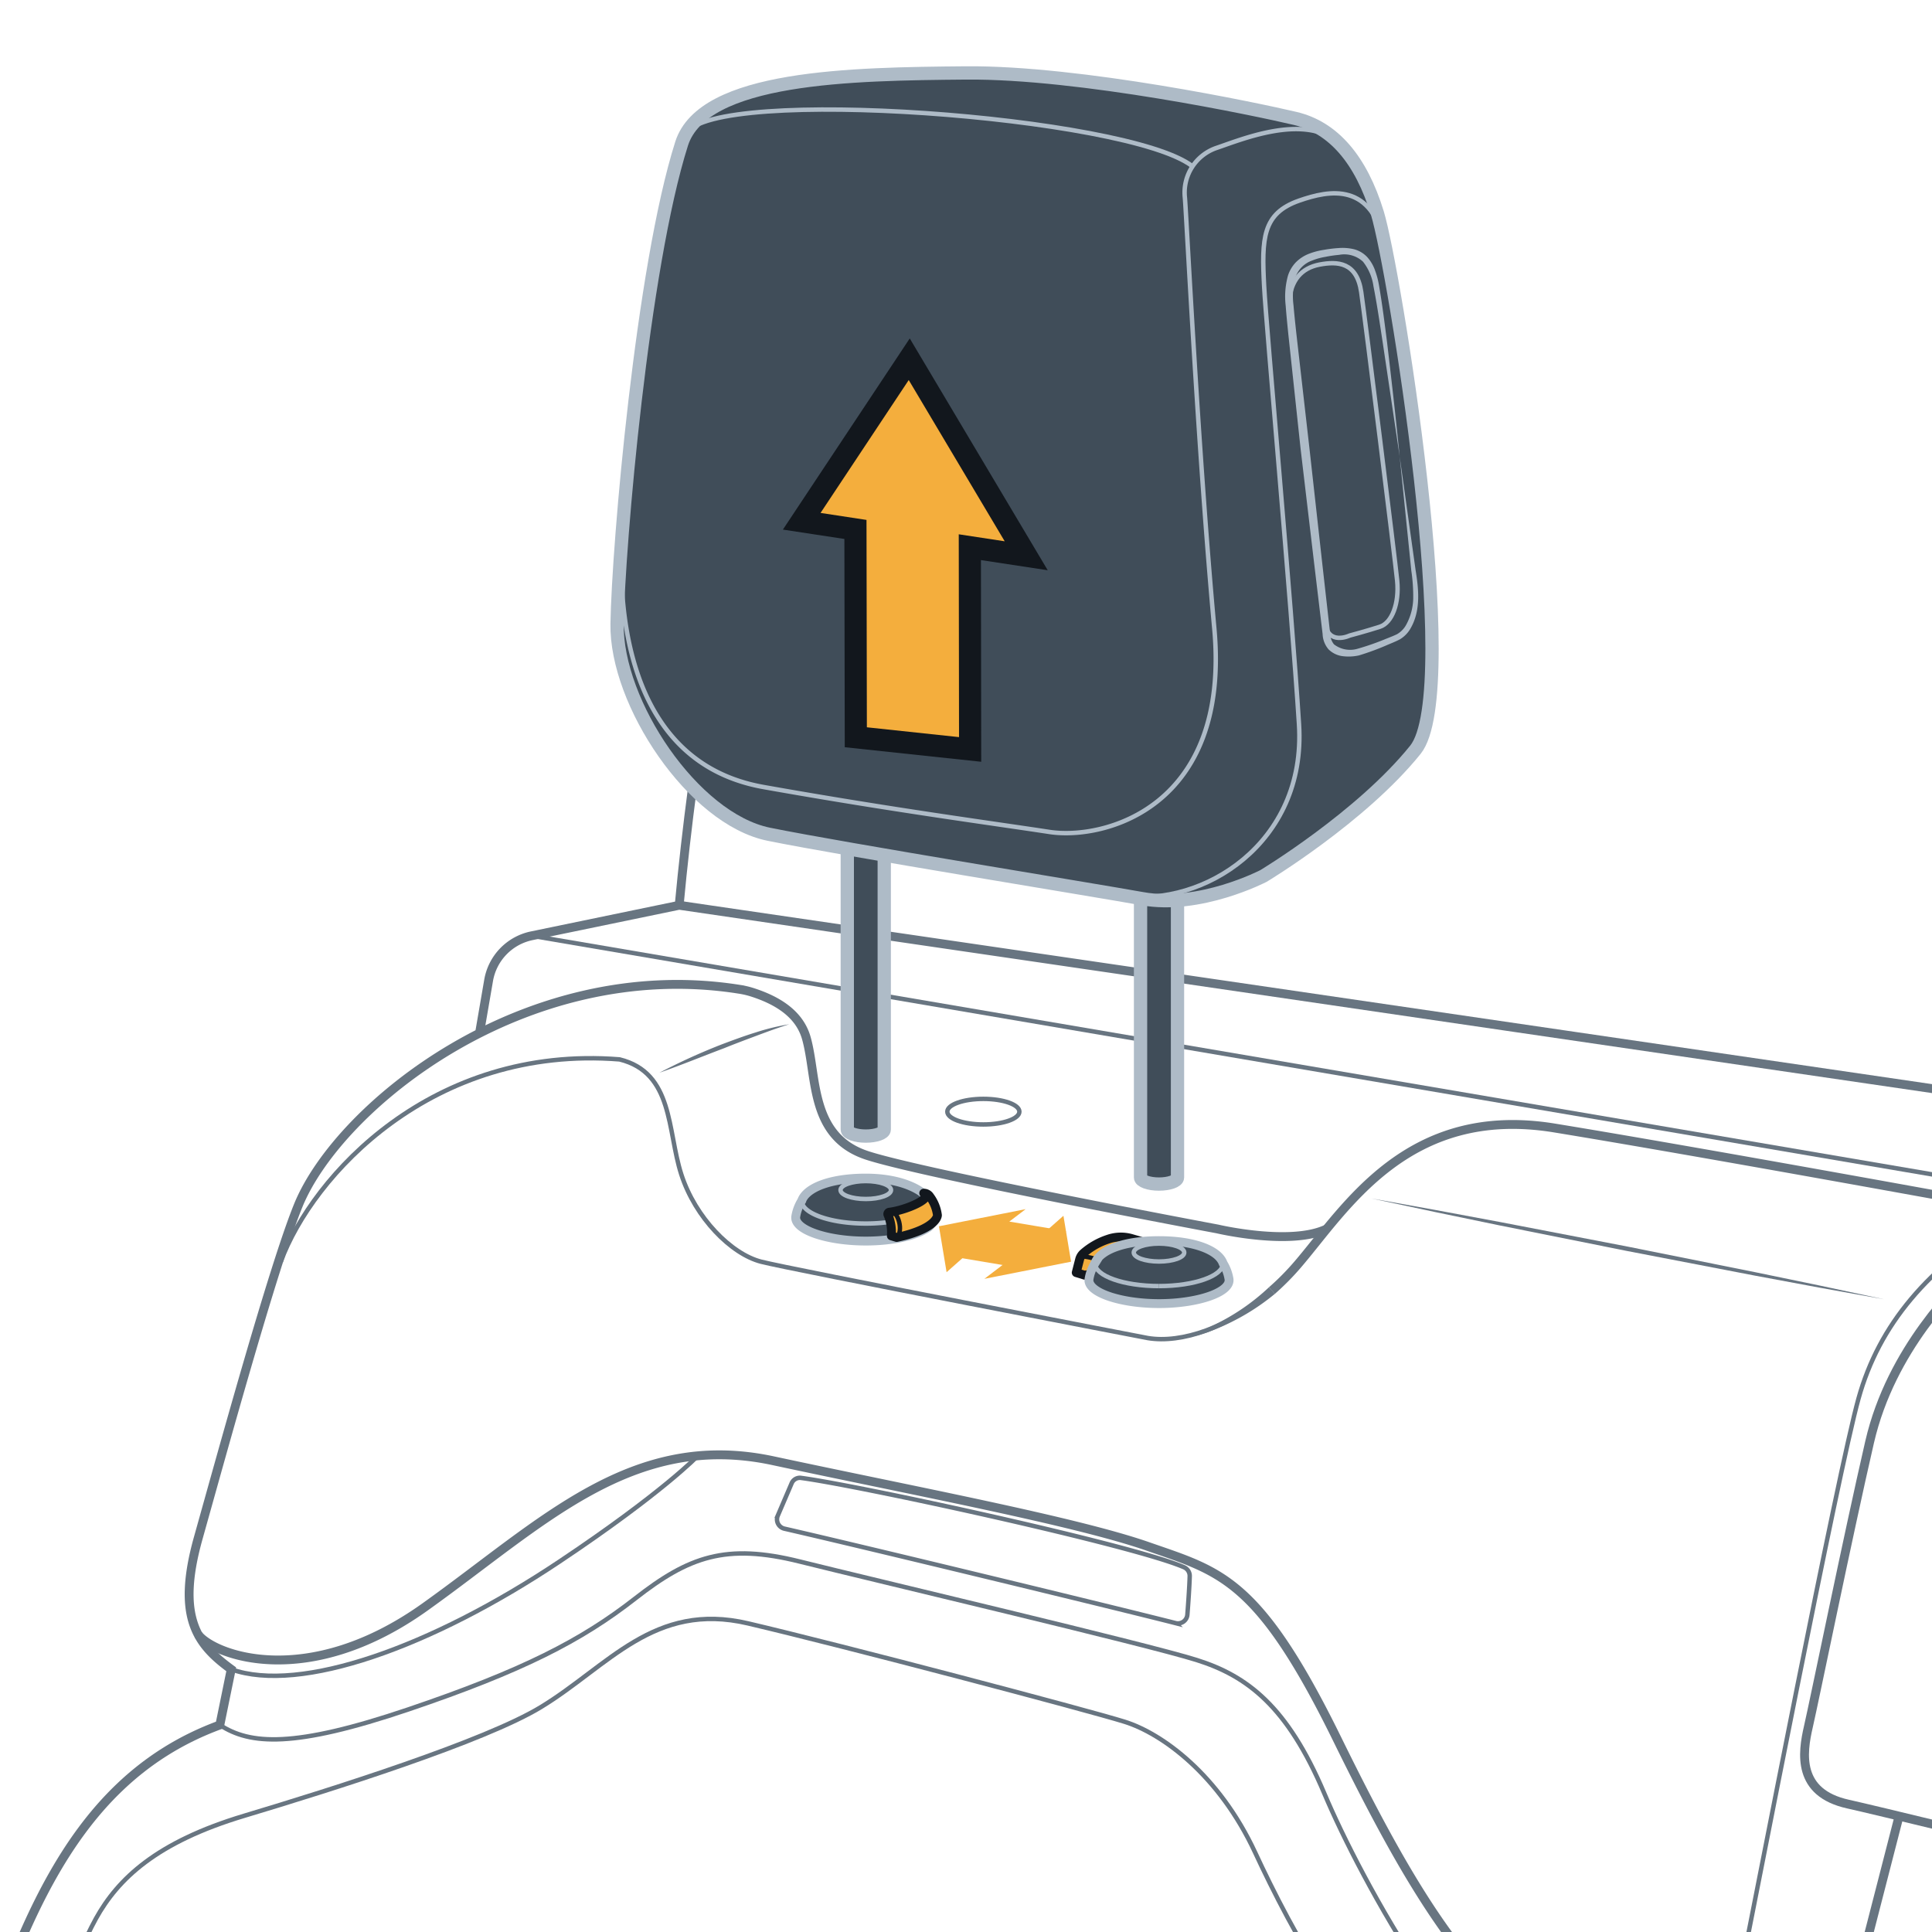 <svg xmlns="http://www.w3.org/2000/svg" width="218" height="218" viewBox="0 0 218 218"><g id="bce62d28-a436-4249-9dc1-b2148dd7272c" data-name="illustration"><path d="M143.515,145.624c-4.835,4.226-10.244,5.983-14,5.358,0,0-40.292-7.755-43.643-8.619s-7.407-4.921-9-9.859S76,121.04,69.908,119.538c-21.117-1.673-34.655,13.114-38.228,22.825" style="fill:none;stroke:#687581;stroke-miterlimit:10;stroke-width:0.5px"/><path d="M230.049,138.993c-.19-2.306-5.122-2.975-5.122-2.975s-32.909-6.02-49.515-8.737-23.551,9.057-28.985,15.4a28.886,28.886,0,0,1-2.912,2.945" style="fill:none;stroke:#687581;stroke-miterlimit:10"/><path d="M263.337,129.468l-186.7-27.321L60,105.589a6.216,6.216,0,0,0-4.867,5.034l-.983,5.711" style="fill:none;stroke:#687581;stroke-miterlimit:10"/><path d="M26.091,188.359c7.8,2.771,22.591-2.51,37.039-12.158,11.678-7.8,15.608-11.932,15.608-11.932" style="fill:none;stroke:#687581;stroke-miterlimit:10;stroke-width:0.5px"/><path d="M22.361,184.442c1.771,2.3,12.317,6.363,25.6-3.121s23.33-19.917,39.263-16.5,34.144,6.828,42.3,9.673,12.447,3.6,21.3,21.624,16.632,31.3,29.151,35.849,17.451,6.45,21.813,5.5l1.91-.415a4.074,4.074,0,0,0,3.079-2.964l7.53-29.246" style="fill:none;stroke:#687581;stroke-miterlimit:10"/><path d="M203.7,237.051c-6.557.445-9.876-1.482-7.79-11.914s11.477-58.991,13.8-67.337,7.824-14.8,16.928-20.3" style="fill:none;stroke:#687581;stroke-miterlimit:10;stroke-width:0.5px"/><path d="M24.806,194.64c3.423,2.235,8.355,2.614,21.253-1.749s19.537-7.777,25.607-12.519,10.242-6.256,18.588-4.171,39.075,9.315,44.765,11.106,10.243,5.205,14.416,15.068,16.122,31.867,28.452,38.695" style="fill:none;stroke:#687581;stroke-miterlimit:10;stroke-width:0.5px"/><path d="M154.746,135.228q7.258,1.288,14.5,2.658l14.474,2.788,14.451,2.9q7.223,1.472,14.428,3.034-7.256-1.285-14.5-2.656l-14.475-2.789-14.453-2.9Q161.95,136.789,154.746,135.228Z" style="fill:#687581"/><path d="M88.51,172.49c8.21,1.876,37.563,8.977,44.137,10.657a1.071,1.071,0,0,0,1.333-.962c.1-1.292.236-3.243.263-4.345a1.065,1.065,0,0,0-.647-1c-5.853-2.536-36.848-9.254-43.27-10.086a1.012,1.012,0,0,0-1.016.654l-1.549,3.615A1.074,1.074,0,0,0,88.51,172.49Z" style="fill:none;stroke:#687581;stroke-miterlimit:10;stroke-width:0.5px"/><path d="M1.547,237.7c.165-.337,6.793-16.741,9.279-21.215s6.793-8.616,16.735-11.6,27.125-8.4,33.472-12.262c7.606-4.623,12.759-11.934,23.363-9.447s38.274,9.779,42.5,11.1,10.644,5.965,14.726,14.747S153,231.517,164.264,241.07" style="fill:none;stroke:#687581;stroke-miterlimit:10;stroke-width:0.5px"/><path d="M283.2,145.5s-46.445-7.606-48.625-7.991-9.41,3.057-11.591,5.352-9.587,9.295-12.023,19.853-6.223,29.148-6.911,32.131-1.306,7.443,4.475,8.722,58.985,14.344,58.985,14.344" style="fill:none;stroke:#687581;stroke-miterlimit:10"/><line x1="241.659" y1="136.543" x2="60.004" y2="105.589" style="fill:none;stroke:#687581;stroke-miterlimit:10;stroke-width:0.5px"/><path d="M-5.172,240.272c6.71-20.651,12.134-39.066,29.978-45.632l1.285-6.281c-3.712-2.713-6.281-5.71-3.712-14.846s8.428-30.513,11.278-37.5c4.557-11.169,25.519-28.231,49.788-24.384a9.5,9.5,0,0,1,1.355.311c3,.944,5.433,2.509,6.191,5.215,1.234,4.409.352,11.111,6.878,13.227s39.506,8.289,39.506,8.289,8.232,1.941,12.317,0" style="fill:none;stroke:#687581;stroke-miterlimit:10"/><path d="M74.412,121.04a69.885,69.885,0,0,1,7.131-3.236c1.224-.457,2.448-.915,3.7-1.3a25.415,25.415,0,0,1,3.81-.93c-1.248.388-2.467.838-3.685,1.294s-2.437.911-3.642,1.4C79.287,119.185,76.88,120.178,74.412,121.04Z" style="fill:#687581"/><path d="M78.142,88.838c-.58,4.394-1.093,8.855-1.506,13.309" style="fill:none;stroke:#687581;stroke-miterlimit:10"/><path d="M143.845,146a25.388,25.388,0,0,1-6.71,3.985,14.294,14.294,0,0,1-7.616,1,14.052,14.052,0,0,0,7.42-1.457,24.623,24.623,0,0,0,6.247-4.278Z" style="fill:#687581"/><ellipse cx="110.958" cy="125.437" rx="4.066" ry="1.443" style="fill:none;stroke:#687581;stroke-miterlimit:10;stroke-width:0.5px"/><path d="M122.391,143.89l-.953-.294.378-1.472a1.429,1.429,0,0,1,.416-.7,8.044,8.044,0,0,1,2.818-1.605,4.368,4.368,0,0,1,2.631-.067l1.014.295-3.14,3.241Z" style="fill:#f4ae3d;stroke:#12171d;stroke-linecap:round;stroke-linejoin:round"/><path d="M121.915,141.741a7.716,7.716,0,0,1,2.46.6" style="fill:none;stroke:#12171d;stroke-miterlimit:10;stroke-width:0.5px"/><path d="M130.78,147.094c4.36,0,8.176-1.282,7.892-2.8a4.861,4.861,0,0,0-.66-1.743c-.523-1.477-3.239-2.563-7.232-2.563s-6.709,1.086-7.232,2.563a4.872,4.872,0,0,0-.661,1.743c-.283,1.521,3.533,2.8,7.893,2.8" style="fill:#404d59;stroke:#aebbc7;stroke-miterlimit:10"/><ellipse cx="130.778" cy="141.333" rx="2.849" ry="1.011" style="fill:none;stroke:#aebbc7;stroke-miterlimit:10;stroke-width:0.5px"/><path d="M130.778,145.116c-3.992,0-7.229-1.149-7.229-2.566" style="fill:none;stroke:#aebbc7;stroke-miterlimit:10;stroke-width:0.5px"/><path d="M130.781,145.116c3.993,0,7.23-1.149,7.23-2.566" style="fill:none;stroke:#aebbc7;stroke-miterlimit:10;stroke-width:0.5px"/><path d="M99.775,96.487v30.965c0,.4-.93.74-2.08.74s-2.09-.34-2.09-.74V95.764" style="fill:#404d59;stroke:#aebbc7;stroke-miterlimit:10;stroke-width:1.5px"/><path d="M132.865,101.632v31.234c0,.4-.94.74-2.09.74s-2.08-.34-2.08-.74V101.812" style="fill:#404d59;stroke:#aebbc7;stroke-miterlimit:10;stroke-width:1.5px"/><path d="M128.871,101.4c-5.318-.962-33.546-5.53-42.111-7.264S69.487,79.254,69.63,70.4s2.84-40.2,7.28-54.184C79.337,8.574,96.124,8.341,109,8.229s32.861,4.124,37.144,5.134,7.423,4.624,9.279,10.705,9.707,53.8,4.282,60.537c-6.134,7.615-17.13,14.233-17.13,14.233S135.39,102.582,128.871,101.4Z" style="fill:#404d59;stroke:#aebbc7;stroke-miterlimit:10;stroke-width:1.5px"/><path d="M126.9,101.057c8.683,1.28,20.532-5.8,19.675-19.33s-3.692-44.821-3.934-49.411c-.285-5.416-.206-8.238,3.978-9.689,3.3-1.143,8.339-2.261,9.734,5.451" style="fill:none;stroke:#aebbc7;stroke-miterlimit:10;stroke-width:0.5px"/><path d="M70.183,60.429c-.553,9.97,1.254,25.759,15.971,28.377s26.118,4.126,32.263,5.068,20.457-2.734,18.6-22.973-3.154-46.792-3.316-48.57a5.324,5.324,0,0,1,3.481-5.611c2.907-.979,9.659-3.819,13.642-.807" style="fill:none;stroke:#aebbc7;stroke-miterlimit:10;stroke-width:0.5px"/><path d="M77.41,15.083c3.084-5.426,49.9-1.978,57.14,3.68" style="fill:none;stroke:#aebbc7;stroke-miterlimit:10;stroke-width:0.5px"/><path d="M157.933,51.5l1.8,12.841c.332,2.074.612,4.471-.543,6.517a3.379,3.379,0,0,1-1.221,1.277c-.542.285-1.007.455-1.519.678a28.97,28.97,0,0,1-3.1,1.138,5.311,5.311,0,0,1-1.748.1,2.754,2.754,0,0,1-1.692-.778,2.793,2.793,0,0,1-.671-1.724l-.193-1.609-.77-6.436-1.523-12.875-1.381-12.894c-.108-1.079-.219-2.147-.3-3.242a8.862,8.862,0,0,1,.253-3.377,3.864,3.864,0,0,1,.923-1.547,4.271,4.271,0,0,1,1.5-.954,7.91,7.91,0,0,1,1.647-.425,14.766,14.766,0,0,1,1.649-.2,5.529,5.529,0,0,1,1.727.13,3.108,3.108,0,0,1,1.54.932,4.415,4.415,0,0,1,.862,1.51,9.075,9.075,0,0,1,.425,1.619c.372,2.148.638,4.287.913,6.434.507,4.294,1,8.587,1.422,12.89l-1.907-12.823c-.327-2.133-.636-4.278-1.048-6.38a5.791,5.791,0,0,0-1.182-2.775,3.1,3.1,0,0,0-2.7-.769,13.775,13.775,0,0,0-1.56.228,7.058,7.058,0,0,0-1.477.411,3.062,3.062,0,0,0-1.916,1.991,8.09,8.09,0,0,0-.19,3.048c.09,1.058.209,2.139.324,3.209l1.469,12.876L149.179,63.4l.725,6.44.182,1.611a2.023,2.023,0,0,0,.434,1.252,2.969,2.969,0,0,0,2.662.5,28.885,28.885,0,0,0,3.005-1.038c.483-.2,1.036-.4,1.453-.608a2.74,2.74,0,0,0,1.008-1.022,6.489,6.489,0,0,0,.814-2.953,19.682,19.682,0,0,0-.215-3.185Z" style="fill:#aebbc7"/><path d="M145.477,34.019c.148-2.379,1.38-3.777,3.409-4.164s4.222-.293,4.709,3.1,3.815,30.081,4.059,32.59-.569,4.726-1.949,5.174-3.409.993-3.409.993-2.47,1.183-2.778-1.459" style="fill:none;stroke:#aebbc7;stroke-miterlimit:10;stroke-width:0.5px"/><polygon points="92.588 57.876 102.538 42.882 113.367 61.077 108.182 60.288 108.214 83.174 97.815 82.065 97.773 58.666 92.588 57.876" style="fill:none;stroke:#12171d;stroke-miterlimit:10;stroke-width:5px"/><polygon points="92.588 57.876 102.538 42.882 113.367 61.077 108.182 60.288 108.214 83.174 97.815 82.065 97.773 58.666 92.588 57.876" style="fill:#f4ae3d"/><polygon points="120.305 138.918 113.887 137.839 115.729 136.436 105.948 138.369 106.81 143.55 108.591 141.975 115.009 143.054 120.305 138.918" style="fill:#f4ae3d"/><polygon points="112.917 142.895 111.074 144.298 120.855 142.365 119.994 137.184 118.213 138.759 112.917 142.895" style="fill:#f4ae3d"/><path d="M104.645,138.565a1.158,1.158,0,0,0,.568-1.224" style="fill:#404d59;stroke:#aebbc7;stroke-miterlimit:10"/><path d="M104.565,135.018c-.026-.025-.047-.051-.076-.076-1.05-1.049-3.4-2.011-6.8-2.011-3.993,0-6.709,1.085-7.231,2.563a4.85,4.85,0,0,0-.661,1.743c-.283,1.521,3.532,2.8,7.892,2.8,3,0,5.609-.595,6.942-1.47l.011,0" style="fill:#404d59;stroke:#aebbc7;stroke-miterlimit:10"/><ellipse cx="97.691" cy="134.279" rx="2.849" ry="1.011" style="fill:none;stroke:#aebbc7;stroke-miterlimit:10;stroke-width:0.5px"/><path d="M100.505,137.86a19.067,19.067,0,0,1-2.814.2c-3.993,0-7.23-1.149-7.23-2.566" style="fill:none;stroke:#aebbc7;stroke-miterlimit:10;stroke-width:0.5px"/><path d="M104.23,134.63c1.191.534-1.973,1.921-3.868,2.149a.206.206,0,0,0-.156.311,5.149,5.149,0,0,1,.371,2.359l.6.184c4.629-1,4.6-2.516,4.6-2.516a4.466,4.466,0,0,0-.852-2.1.814.814,0,0,0-.691-.384" style="fill:#f4ae3d;stroke:#12171d;stroke-linecap:round;stroke-linejoin:round"/><path d="M100.115,136.968l.571-.138c.578-.129,1.326,2.042.485,2.8" style="fill:none;stroke:#12171d;stroke-miterlimit:10;stroke-width:0.5px"/></g></svg>
